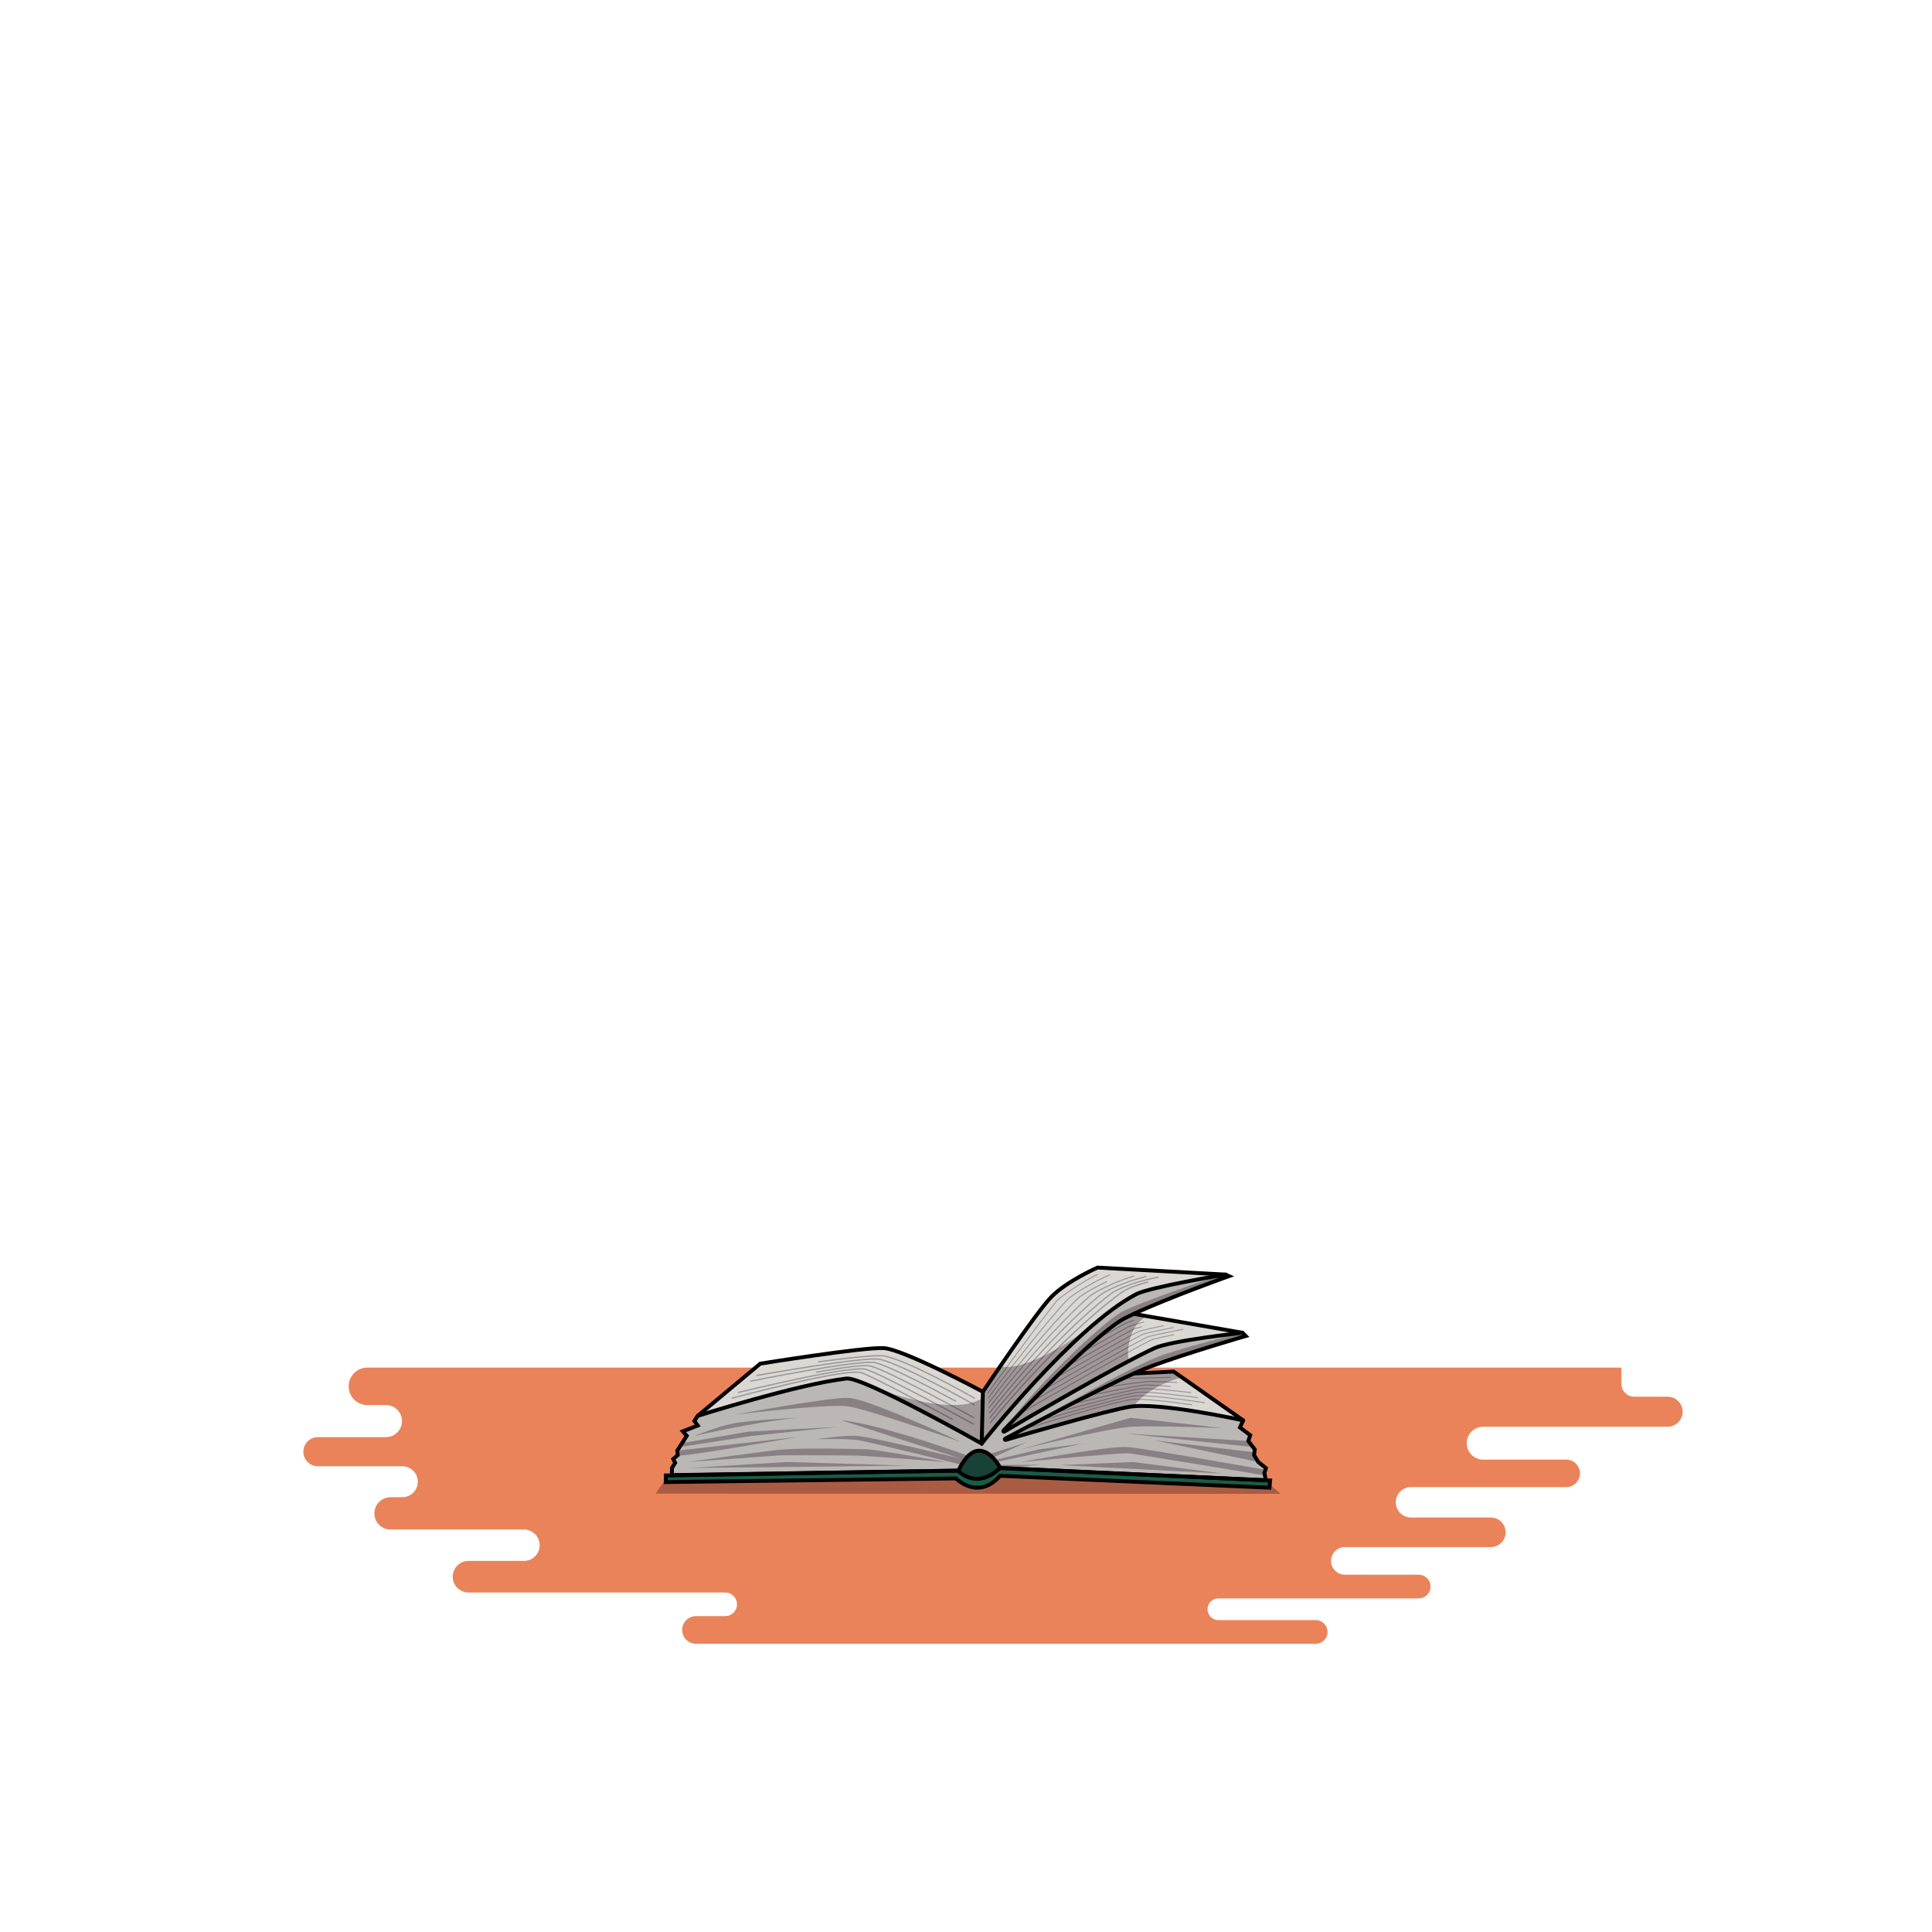 <?xml version="1.0" encoding="UTF-8" standalone="no"?>
<!DOCTYPE svg PUBLIC "-//W3C//DTD SVG 1.1//EN" "http://www.w3.org/Graphics/SVG/1.1/DTD/svg11.dtd">
<svg width="100%" height="100%" viewBox="0 0 3000 3000" version="1.1" xmlns="http://www.w3.org/2000/svg" xmlns:xlink="http://www.w3.org/1999/xlink" xml:space="preserve" xmlns:serif="http://www.serif.com/" style="fill-rule:evenodd;clip-rule:evenodd;stroke-linecap:round;stroke-miterlimit:10;">
    <g id="table" transform="matrix(1,0,0,1,541.383,2523.32)">
        <path d="M0,-370.642C0,-354.562 13.035,-341.527 29.115,-341.527L57.966,-341.527C71.71,-341.527 82.851,-330.386 82.851,-316.642C82.851,-302.898 71.71,-291.757 57.966,-291.757L-47.709,-291.757C-60.208,-291.757 -70.34,-281.625 -70.34,-269.126C-70.34,-256.627 -60.208,-246.495 -47.709,-246.495L83.355,-246.495C96.613,-246.495 107.362,-235.747 107.362,-222.488C107.362,-209.229 96.613,-198.481 83.355,-198.481L65.069,-198.481C51.2,-198.481 39.957,-187.238 39.957,-173.369C39.957,-159.5 51.2,-148.257 65.069,-148.257L272.25,-148.257C285.696,-148.257 296.596,-137.357 296.596,-123.911C296.596,-110.465 285.696,-99.565 272.25,-99.565L186.121,-99.565C172.584,-99.565 161.61,-88.592 161.61,-75.055C161.61,-61.518 172.584,-50.544 186.121,-50.544L584.627,-50.544C594.78,-50.544 603.01,-42.314 603.01,-32.161C603.01,-22.009 594.78,-13.778 584.627,-13.778L539.324,-13.778C527.48,-13.778 517.878,-4.176 517.878,7.669C517.878,19.513 527.48,29.115 539.324,29.115L1501.62,29.115C1511.77,29.115 1520,20.885 1520,10.732C1520,0.58 1511.77,-7.651 1501.62,-7.651L1350.51,-7.651C1341.21,-7.651 1333.66,-15.195 1333.66,-24.502C1333.66,-33.808 1341.21,-41.353 1350.51,-41.353L1661.58,-41.353C1671.73,-41.353 1679.96,-49.583 1679.96,-59.736C1679.96,-69.888 1671.73,-78.119 1661.58,-78.119L1546.92,-78.119C1535.07,-78.119 1525.47,-87.721 1525.47,-99.565L1525.47,-99.566C1525.47,-111.41 1535.07,-121.012 1546.92,-121.012L1773.54,-121.012C1786.23,-121.012 1796.52,-131.3 1796.52,-143.991C1796.52,-156.682 1786.23,-166.97 1773.54,-166.97L1649.62,-166.97C1636.57,-166.97 1626,-177.543 1626,-190.586C1626,-203.629 1636.57,-214.202 1649.62,-214.202L1890.7,-214.202C1902.46,-214.202 1912,-223.739 1912,-235.504C1912,-247.269 1902.46,-256.806 1890.7,-256.806L1761.72,-256.806C1747.61,-256.806 1736.17,-268.245 1736.17,-282.356C1736.17,-296.467 1747.61,-307.906 1761.72,-307.906L2048.1,-307.906C2060.97,-307.906 2071.4,-318.339 2071.4,-331.209C2071.4,-344.078 2060.97,-354.511 2048.1,-354.511L1996.4,-354.511C1985.3,-354.511 1976.3,-363.511 1976.3,-374.613L1976.3,-399.757L29.115,-399.757C13.035,-399.757 0,-386.722 0,-370.642" style="fill:rgb(234,131,89);fill-rule:nonzero;"/>
    </g>
    <g id="book">
        <g opacity="0.3">
            <g transform="matrix(-0.568,0.823,0.823,0.568,1776.48,1922.72)">
                <path d="M729.345,-399.079L757.383,-399.079L206.209,399.986L200.955,354.73L729.345,-399.079Z" style="fill:rgb(20,1,17);fill-rule:nonzero;"/>
            </g>
        </g>
        <g transform="matrix(1,0,0,1,1526.28,2172.04)">
            <path d="M0,-10.87L-1.9,69.52C-1.9,69.52 -185.9,-34.48 -211.9,-31.48C-286.83,-22.83 -442.9,26.52 -442.9,26.52L-345.76,-54.55C-345.76,-54.55 -185.32,-80.39 -154.3,-78.72C-123.28,-77.04 0,-10.87 0,-10.87" style="fill:rgb(219,215,211);fill-rule:nonzero;"/>
        </g>
        <g transform="matrix(1,0,0,1,1704.2,2241.56)">
            <path d="M0,-273.26L198.78,-262.45C198.78,-262.45 81.18,-243 60.18,-232C-36.88,-181.16 -179.82,0 -179.82,0L-177.92,-80.39C-177.92,-80.39 -95.67,-203.44 -71.43,-228C-47.2,-252.56 0,-273.26 0,-273.26" style="fill:rgb(219,215,211);fill-rule:nonzero;"/>
        </g>
        <g transform="matrix(1,0,0,1,1792.27,2170.22)">
            <path d="M0,-76.66C-55.42,-51.19 -201.36,34.26 -232.85,52.78C-233.85,53.37 -234.88,52.07 -234.08,51.23C-208.68,24.34 -89.61,-100.4 -46.39,-122.88C-42.02,-125.15 -37.11,-127.55 -31.8,-130.03L137.11,-100.66C137.11,-100.66 26.11,-88.66 0,-76.66" style="fill:rgb(219,215,211);fill-rule:nonzero;"/>
        </g>
        <g transform="matrix(1,0,0,1,1560.83,2131.95)">
            <path d="M0,102.07C30.76,85.61 138.11,28.54 199.64,0.87L261.63,-2.18L369.53,73.6C367.74,73.21 237.24,44.66 192.55,52.61C154.14,59.44 34.88,93.95 0.76,103.91C-0.4,104.25 -1.06,102.64 0,102.07" style="fill:rgb(219,215,211);fill-rule:nonzero;"/>
        </g>
        <g transform="matrix(1,0,0,1,1965.69,1998.05)">
            <path d="M0,281.51L-2.31,289.51L-0.27,299.24C-0.14,299.87 -0.63,300.45 -1.25,300.45L-1.3,300.45L-412.31,281.51C-412.31,281.51 -426.31,254.51 -445.31,254.51C-464.31,254.51 -477.44,285.51 -477.44,285.51L-478.29,285.52C-478.3,285.52 -478.3,285.52 -478.31,285.51L-493.32,285.76L-922.31,292.51L-922.31,281.51L-917.31,273.51L-920.31,267.51L-913.31,261.51L-914.03,254.51L-899.31,231.51L-905.31,224.51L-882.31,215.51L-887.42,208.3L-882.31,200.51C-882.31,200.51 -726.24,151.16 -651.31,142.51C-625.31,139.51 -441.31,243.51 -441.31,243.51C-441.31,243.51 -298.37,62.35 -201.31,11.51C-180.31,0.51 -62.71,-18.94 -62.71,-18.94L-57.31,-16.49C-57.31,-16.49 -151.68,17.09 -205.22,42.14C-210.53,44.62 -215.44,47.02 -219.81,49.29C-263.03,71.77 -382.1,196.51 -407.5,223.4C-408.3,224.24 -407.27,225.54 -406.27,224.95C-374.78,206.43 -228.84,120.98 -173.42,95.51C-147.31,83.51 -36.31,71.51 -36.31,71.51L-31.31,76.51C-31.31,76.51 -121.31,102.51 -178.31,123.51C-185.54,126.17 -194.71,130.04 -205.22,134.77C-266.75,162.44 -374.1,219.51 -404.86,235.97C-405.92,236.54 -405.26,238.15 -404.1,237.81C-369.98,227.85 -250.72,193.34 -212.31,186.51C-167.62,178.56 -37.12,207.11 -35.33,207.5L-35.31,207.51L-40.31,218.51L-24.31,230.51L-27.31,239.51L-17.31,252.51L-18.31,261.51L-11.86,272.13L0,281.51Z" style="fill:rgb(186,183,181);fill-rule:nonzero;"/>
        </g>
        <g transform="matrix(1,0,0,1,1972.23,2311.38)">
            <path d="M0,-12.51L-1,-1.27L-419.33,-19.76C-453.81,19.31 -487.85,-15.67 -487.85,-15.67L-938.38,-10.02L-938.38,-20.27L-499.86,-27.57L-484.83,-27.81C-450.84,3.17 -419.85,-31.82 -419.85,-31.82L-7.79,-12.87L0,-12.51Z" style="fill:rgb(26,93,71);fill-rule:nonzero;"/>
        </g>
        <g transform="matrix(1,0,0,1,1552.38,2287.55)">
            <path d="M0,-7.99C0,-7.99 -30.99,27 -64.98,-3.98L-64.13,-3.99C-64.13,-3.99 -51,-34.99 -32,-34.99C-13,-34.99 1,-7.99 1,-7.99L0,-7.99Z" style="fill:rgb(26,93,71);fill-rule:nonzero;"/>
        </g>
        <g transform="matrix(1,0,0,1,1137,2156.14)">
            <path d="M0,14.864C0,14.864 176.916,-32.797 200.958,-24.467C217.826,-18.622 296.347,23.213 341.708,47.661" style="fill:none;fill-rule:nonzero;stroke:rgb(155,151,154);stroke-width:2px;"/>
        </g>
        <g transform="matrix(1,0,0,1,1146.6,2168.19)">
            <path d="M0,-5.989C0,-5.989 174.882,-49.159 198.558,-41.72C225.824,-33.152 365.038,43.17 365.038,43.17" style="fill:none;fill-rule:nonzero;stroke:rgb(155,151,154);stroke-width:2px;"/>
        </g>
        <g transform="matrix(1,0,0,1,1267.76,2189.05)">
            <path d="M0,-58.362C38.661,-65.357 74.823,-70.577 84.596,-67.784C115.121,-59.061 244.217,12.215 244.217,12.215" style="fill:none;fill-rule:nonzero;stroke:rgb(155,151,154);stroke-width:2px;"/>
        </g>
        <g transform="matrix(1,0,0,1,1165.8,2141.15)">
            <path d="M0,3.449C0,3.449 170.914,-31.018 193.758,-25.082C217.038,-19.032 280.678,14.294 318.065,34.467" style="fill:none;fill-rule:nonzero;stroke:rgb(155,151,154);stroke-width:2px;"/>
        </g>
        <g transform="matrix(1,0,0,1,1175.4,2150.88)">
            <path d="M0,-15.079C0,-15.079 168.954,-45.29 191.358,-40.01C228.479,-31.261 337.26,30.211 337.26,30.211" style="fill:none;fill-rule:nonzero;stroke:rgb(155,151,154);stroke-width:2px;"/>
        </g>
        <g transform="matrix(1,0,0,1,1271.24,2159.75)">
            <path d="M0,-45.167C44.495,-51.083 91.734,-56.416 102.713,-54.081C143.162,-45.48 241.755,11.249 241.755,11.249" style="fill:none;fill-rule:nonzero;stroke:rgb(155,151,154);stroke-width:2px;"/>
        </g>
        <g transform="matrix(1,0,0,1,1538,1990.89)">
            <path d="M0,218.111C0,218.111 102,91.111 202,17.111C211.812,9.85 226.952,4.334 244.366,0" style="fill:none;fill-rule:nonzero;stroke:rgb(155,151,154);stroke-width:2px;"/>
        </g>
        <g transform="matrix(1,0,0,1,1537.33,1983.17)">
            <path d="M0,218.167C0,218.167 95.317,97.599 186,27C200.173,15.966 231.5,5.834 260.833,0" style="fill:none;fill-rule:nonzero;stroke:rgb(155,151,154);stroke-width:1.92px;"/>
        </g>
        <g transform="matrix(1,0,0,1,1536.67,1982.33)">
            <path d="M0,211.333C0,211.333 88.66,97.257 170,30C182.396,19.75 215,6.666 242.667,0" style="fill:none;fill-rule:nonzero;stroke:rgb(155,151,154);stroke-width:1.84px;"/>
        </g>
        <g transform="matrix(1,0,0,1,1536,1981.5)">
            <path d="M0,204.5C0,204.5 82.048,96.995 154,33C164.627,23.548 198.5,7.5 224.5,0" style="fill:none;fill-rule:nonzero;stroke:rgb(155,151,154);stroke-width:1.75px;"/>
        </g>
        <g transform="matrix(1,0,0,1,1535.33,1990.19)">
            <path d="M0,188.141C0,188.141 75.516,87.314 138,26.474C144.277,20.362 163.703,9.047 183.147,0" style="fill:none;fill-rule:nonzero;stroke:rgb(155,151,154);stroke-width:1.67px;"/>
        </g>
        <g transform="matrix(1,0,0,1,1534.67,1979.83)">
            <path d="M0,190.833C0,190.833 69.125,96.826 122,39C129.135,31.196 165.5,9.166 188.167,0" style="fill:none;fill-rule:nonzero;stroke:rgb(155,151,154);stroke-width:1.59px;"/>
        </g>
        <g transform="matrix(1,0,0,1,1534,1979)">
            <path d="M0,184C0,184 63,97 106,42C111.431,35.053 149,10 170,0" style="fill:none;fill-rule:nonzero;stroke:rgb(155,151,154);stroke-width:1.51px;"/>
        </g>
        <g transform="matrix(1,0,0,1,1589,2072.56)">
            <path d="M0,119.436C0,119.436 150.773,32.05 198,8.436C202,6.436 218.307,2.968 233.614,0" style="fill:none;fill-rule:nonzero;stroke:rgb(155,151,154);stroke-width:1.51px;"/>
        </g>
        <g transform="matrix(1,0,0,1,1608.17,2064.28)">
            <path d="M0,108.884C0,108.884 132.912,32.041 172.268,12.363C178.934,9.03 228.774,0 228.774,0" style="fill:none;fill-rule:nonzero;stroke:rgb(155,151,154);stroke-width:1.51px;"/>
        </g>
        <g transform="matrix(1,0,0,1,1627.33,2061.44)">
            <path d="M0,92.895C0,92.895 115.051,26.596 146.536,10.853C151.869,8.187 194.319,0 194.319,0" style="fill:none;fill-rule:nonzero;stroke:rgb(155,151,154);stroke-width:1.51px;"/>
        </g>
        <g transform="matrix(1,0,0,1,1646.5,2058.59)">
            <path d="M0,76.907C0,76.907 97.19,21.151 120.803,9.344C124.803,7.344 159.864,0 159.864,0" style="fill:none;fill-rule:nonzero;stroke:rgb(155,151,154);stroke-width:1.51px;"/>
        </g>
        <g transform="matrix(1,0,0,1,1665.67,2060.23)">
            <path d="M0,56.435C0,56.435 79.329,11.223 95.071,3.352C96.142,2.816 101.246,1.447 106.971,0" style="fill:none;fill-rule:nonzero;stroke:rgb(155,151,154);stroke-width:1.51px;"/>
        </g>
        <g transform="matrix(1,0,0,1,1684.83,2052.9)">
            <path d="M0,44.93C0,44.93 61.468,10.261 69.339,6.326C70.672,5.659 90.955,0 90.955,0" style="fill:none;fill-rule:nonzero;stroke:rgb(155,151,154);stroke-width:1.51px;"/>
        </g>
        <g transform="matrix(1,0,0,1,1704,2050.06)">
            <path d="M0,28.942L43.607,4.817L56.5,0" style="fill:none;fill-rule:nonzero;stroke:rgb(155,151,154);stroke-width:1.51px;"/>
        </g>
        <g transform="matrix(1,0,0,1,1850.64,2207.64)">
            <path d="M0,-26.303C-30.388,-30.666 -74.916,-36.261 -92.621,-34.471C-120.642,-31.637 -256.025,9.958 -256.025,9.958" style="fill:none;fill-rule:nonzero;stroke:rgb(155,151,154);stroke-width:1.51px;"/>
        </g>
        <g transform="matrix(1,0,0,1,1870.55,2191.83)">
            <path d="M0,-13.694C0,-13.694 -84.51,-26.625 -107.861,-24.264C-131.212,-21.903 -251.092,12.931 -251.092,12.931" style="fill:none;fill-rule:nonzero;stroke:rgb(155,151,154);stroke-width:1.51px;"/>
        </g>
        <g transform="matrix(1,0,0,1,1859.84,2181.73)">
            <path d="M0,-11.459C0,-11.459 -73.808,-21.654 -92.489,-19.765C-111.169,-17.876 -215.545,10.195 -215.545,10.195" style="fill:none;fill-rule:nonzero;stroke:rgb(155,151,154);stroke-width:1.51px;"/>
        </g>
        <g transform="matrix(1,0,0,1,1849.13,2171.62)">
            <path d="M0,-9.222C0,-9.222 -63.105,-16.682 -77.116,-15.265C-91.126,-13.848 -179.998,7.46 -179.998,7.46" style="fill:none;fill-rule:nonzero;stroke:rgb(155,151,154);stroke-width:1.51px;"/>
        </g>
        <g transform="matrix(1,0,0,1,1817,2163.72)">
            <path d="M0,-10.972C-15.637,-12.194 -34.994,-13.501 -40.325,-12.962C-49.665,-12.018 -123.033,2.529 -123.033,2.529" style="fill:none;fill-rule:nonzero;stroke:rgb(155,151,154);stroke-width:1.51px;"/>
        </g>
        <g transform="matrix(1,0,0,1,1827.71,2151.42)">
            <path d="M0,-4.752C0,-4.752 -41.7,-6.74 -46.37,-6.268C-51.041,-5.796 -108.905,1.988 -108.905,1.988" style="fill:none;fill-rule:nonzero;stroke:rgb(155,151,154);stroke-width:1.51px;"/>
        </g>
        <g transform="matrix(-1,0.024,0.024,1,1743.67,2141.46)">
            <path d="M-73.369,-0.884L0.011,-0.884" style="fill:none;fill-rule:nonzero;stroke:rgb(155,151,154);stroke-width:1.51px;"/>
        </g>
        <g opacity="0.3">
            <g transform="matrix(-0.994,-0.111,-0.111,0.994,1585.41,2217.06)">
                <path d="M-311.087,-34.306L-167.194,-34.306L-3.692,33.25C-3.692,33.25 -136.176,-15.292 -172.228,-21.061C-208.281,-26.829 -311.087,-34.306 -311.087,-34.306" style="fill:rgb(20,1,17);fill-rule:nonzero;"/>
            </g>
            <g transform="matrix(1,0,0,1,1748.17,2246.98)">
                <path d="M0,-20.945L190.213,-9.424L197.462,0L0,-20.945Z" style="fill:rgb(20,1,17);fill-rule:nonzero;"/>
            </g>
            <g transform="matrix(0.993,0.119,0.119,-0.993,1794.84,2227.05)">
                <path d="M-1.426,-9.696L155.285,-9.696L155.322,-14.193L162.985,-23.973L-1.426,-9.696Z" style="fill:rgb(20,1,17);fill-rule:nonzero;"/>
            </g>
            <g transform="matrix(1,0,0,1,1964.89,2253.32)">
                <path d="M0,29.027C0,29.027 -185.802,-3.915 -213.653,-6.339C-241.504,-8.763 -379.504,16.857 -379.504,16.857C-379.504,16.857 -222.504,2.237 -212.504,3.237C-202.504,4.237 0,37.79 0,37.79L0,29.027Z" style="fill:rgb(20,1,17);fill-rule:nonzero;"/>
            </g>
            <g transform="matrix(1,0,0,1,1898.38,2270.18)">
                <path d="M0,17.869L-139.47,0L-253,4.848L0,17.869Z" style="fill:rgb(20,1,17);fill-rule:nonzero;"/>
            </g>
            <g transform="matrix(0.122,-0.993,-0.993,-0.122,1373.96,2034.62)">
                <path d="M-188.9,-143.454C-188.9,-143.454 -139.036,8.739 -141.813,39.631C-144.59,70.522 -188.9,210.17 -188.9,210.17C-188.9,210.17 -154.157,69.35 -154.972,37.515C-155.788,5.679 -188.9,-143.454 -188.9,-143.454" style="fill:rgb(20,1,17);fill-rule:nonzero;"/>
            </g>
            <g transform="matrix(1,0,0,1,1503.38,2219.04)">
                <path d="M0,41.514C0,41.514 -130.872,-6.513 -197.936,-14L-13,45.514C-13,45.514 -152,11.514 -174,10.514C-196,9.514 -234.702,15.757 -234.702,15.757C-234.702,15.757 -188.192,14.417 -169.596,17.465C-151,20.514 -10,55.514 -10,55.514L0,41.514Z" style="fill:rgb(20,1,17);fill-rule:nonzero;"/>
            </g>
            <g transform="matrix(1,0,0,1,1239.58,2229.84)">
                <path d="M0,-28.277C0,-28.277 -75.1,-25.022 -102.65,-19.149C-130.2,-13.277 -161.312,0 -161.312,0C-161.312,0 -72.8,-21.277 0,-28.277" style="fill:rgb(20,1,17);fill-rule:nonzero;"/>
            </g>
            <g transform="matrix(1,0,0,1,1066.47,2223.12)">
                <path d="M0,16.438L96.315,-0.179L233.233,-7.424L99.958,6.715L-11.236,23.862L-6.485,16.438L0,16.438Z" style="fill:rgb(20,1,17);fill-rule:nonzero;"/>
            </g>
            <g transform="matrix(1,0,0,1,1237.71,2265.56)">
                <path d="M0,-34.219L-186.049,-13L-185.329,-6C-192.329,0 0,-34.219 0,-34.219" style="fill:rgb(20,1,17);fill-rule:nonzero;"/>
            </g>
            <g transform="matrix(1,0,0,1,1068.77,2248.56)">
                <path d="M0,21.62C0,21.62 122.106,3.915 149.362,1.957C176.617,0 257.617,0.915 277.617,1.957C297.617,3 399.83,21.62 399.83,21.62C399.83,21.62 283.83,12.412 262.724,11.706C241.617,11 143.577,11.214 143.577,11.214L0,21.62Z" style="fill:rgb(20,1,17);fill-rule:nonzero;"/>
            </g>
            <g transform="matrix(1,0,0,1,1408.65,2273.94)">
                <path d="M0,1.848L-185.833,-3.766L-339.885,5.614L0,1.848Z" style="fill:rgb(20,1,17);fill-rule:nonzero;"/>
            </g>
            <g transform="matrix(1,0,0,1,1535.57,2260.95)">
                <path d="M0,-2.792L58.732,-21.396L5.962,2.417L8.69,6.157L78.137,-10.438L145.817,-19.396L11.763,9.224L15.029,13.914L79.158,13.604L17.817,18.604L0,-2.792Z" style="fill:rgb(20,1,17);fill-rule:nonzero;"/>
            </g>
            <g transform="matrix(1,0,0,1,1902.98,2218.51)">
                <path d="M0,-235.013L-8.573,-237.951C-8.573,-237.951 -133.77,-196.968 -162.685,-180.46C-191.6,-163.952 -296.98,-65.172 -344.79,2.938C-344.79,2.938 -241.6,-114.532 -161.1,-171.742L0,-235.013Z" style="fill:rgb(20,1,17);fill-rule:nonzero;"/>
            </g>
            <g transform="matrix(-0.408,-0.913,-0.913,0.408,1598.44,2019.3)">
                <path d="M-180.756,-281.737C-180.756,-281.737 -162.628,-180.348 -161.303,-146.3C-158.679,-78.902 -180.756,121.843 -180.756,121.843C-180.756,121.843 -165.357,-93.471 -171.522,-146.129L-187.36,-284.265" style="fill:rgb(20,1,17);fill-rule:nonzero;"/>
            </g>
            <g transform="matrix(1,0,0,1,1552.38,2287.55)">
                <path d="M0,-7.99C0,-7.99 -30.99,27 -64.98,-3.98L-64.13,-3.99C-64.13,-3.99 -51,-34.99 -32,-34.99C-13,-34.99 1,-7.99 1,-7.99L0,-7.99Z" style="fill:rgb(20,1,17);fill-rule:nonzero;"/>
            </g>
            <g transform="matrix(0.972,0.234,0.234,-0.972,1505.31,2218.87)">
                <path d="M23.856,-17.589C23.515,-18.268 6.867,61.008 6.867,61.008L23.856,106.179C23.856,106.179 61.868,98.564 148.389,201.475C148.389,201.475 104.26,142.26 23.856,-17.589" style="fill:rgb(20,1,17);fill-rule:nonzero;"/>
            </g>
            <g transform="matrix(1,0,0,1,1755.06,2221.45)">
                <path d="M0,-179.856C0,-179.856 -19.294,-173.031 -33.679,-159.24C-48.063,-145.448 -196.87,0 -196.87,0L-3.063,-110.448C-3.063,-110.448 -9.084,-158.49 25.426,-177.469L0,-179.856Z" style="fill:rgb(20,1,17);fill-rule:nonzero;"/>
            </g>
            <g transform="matrix(1,0,0,1,1817.26,2234.02)">
                <path d="M0,-103.486L-53.286,-102.349L-249.345,0C-249.345,0 -86.315,-47.71 -56.785,-50.364C-56.785,-50.364 -37.606,-80.408 18.069,-95.213L0,-103.486Z" style="fill:rgb(20,1,17);fill-rule:nonzero;"/>
            </g>
            <g transform="matrix(1,0,0,1,1352.44,2241.56)">
                <path d="M0,-88.999L171.937,0L172.887,-71.028C172.887,-71.028 138.443,-36.438 0,-88.999" style="fill:rgb(20,1,17);fill-rule:nonzero;"/>
            </g>
        </g>
        <g transform="matrix(1,0,0,1,1472.37,2326.44)">
            <path d="M0,-42.63L-438.52,-35.33L-438.52,-25.08L12.01,-30.73C12.01,-30.73 46.05,4.25 80.53,-34.82L498.86,-16.33L499.86,-27.57L492.07,-27.93L80.01,-46.88C80.01,-46.88 49.02,-11.89 15.03,-42.87C15.02,-42.87 15.02,-42.87 15.01,-42.88L0,-42.63Z" style="fill:none;fill-rule:nonzero;stroke:black;stroke-width:6px;"/>
        </g>
        <g transform="matrix(1,0,0,1,1930.38,2072.05)">
            <path d="M0,133.51L-5,144.51L11,156.51L8,165.51L18,178.51L17,187.51L23.45,198.13L35.31,207.51L33,215.51L35.04,225.24C35.17,225.87 34.68,226.45 34.06,226.45C34.04,226.45 -377,207.51 -377,207.51C-377,207.51 -391,180.51 -410,180.51C-429,180.51 -442.13,211.51 -442.13,211.51L-442.98,211.52L-458.01,211.76L-887,218.51L-887,207.51L-882,199.51L-885,193.51L-878,187.51L-878.72,180.51L-864,157.51L-870,150.51L-847,141.51L-852.11,134.3L-847,126.51C-847,126.51 -690.93,77.16 -616,68.51C-590,65.51 -406,169.51 -406,169.51C-406,169.51 -263.06,-11.65 -166,-62.49C-145,-73.49 -27.4,-92.94 -27.4,-92.94L-22,-90.49C-22,-90.49 -116.37,-56.91 -169.91,-31.86C-175.22,-29.38 -180.13,-26.98 -184.5,-24.71C-227.72,-2.23 -346.79,122.51 -372.19,149.4C-372.99,150.24 -371.96,151.54 -370.96,150.95C-339.47,132.43 -193.53,46.98 -138.11,21.51C-112,9.51 -1,-2.49 -1,-2.49L4,2.51C4,2.51 -86,28.51 -143,49.51C-150.23,52.17 -159.4,56.04 -169.91,60.77C-231.44,88.44 -338.79,145.51 -369.55,161.97C-370.61,162.54 -369.95,164.15 -368.79,163.81C-334.67,153.85 -215.41,119.34 -177,112.51C-132.31,104.56 -1.81,133.11 -0.02,133.5" style="fill:none;fill-rule:nonzero;stroke:black;stroke-width:6px;"/>
        </g>
        <g transform="matrix(1,0,0,1,1083.38,1968.3)">
            <path d="M0,230.26L97.14,149.19C97.14,149.19 257.58,123.35 288.6,125.02C319.62,126.7 442.9,192.87 442.9,192.87C442.9,192.87 525.15,69.82 549.39,45.26C573.62,20.7 620.82,0 620.82,0L819.6,10.81" style="fill:none;fill-rule:nonzero;stroke:black;stroke-width:6px;"/>
        </g>
        <g transform="matrix(-0.985,-0.171,-0.171,0.985,1764.23,2025.94)">
            <path d="M-170.177,14.685L1.267,14.685" style="fill:none;fill-rule:nonzero;stroke:black;stroke-width:6px;"/>
        </g>
        <g transform="matrix(1,0,0,1,1930.38,2129.77)">
            <path d="M0,75.79L-0.02,75.78L-107.92,0L-169.91,3.05" style="fill:none;fill-rule:nonzero;stroke:black;stroke-width:6px;"/>
        </g>
        <g transform="matrix(-0.024,1,1,0.024,1565.49,2203.26)">
            <path d="M-41.156,-40.195L39.256,-40.195" style="fill:none;fill-rule:nonzero;stroke:black;stroke-width:6px;"/>
        </g>
    </g>
</svg>
